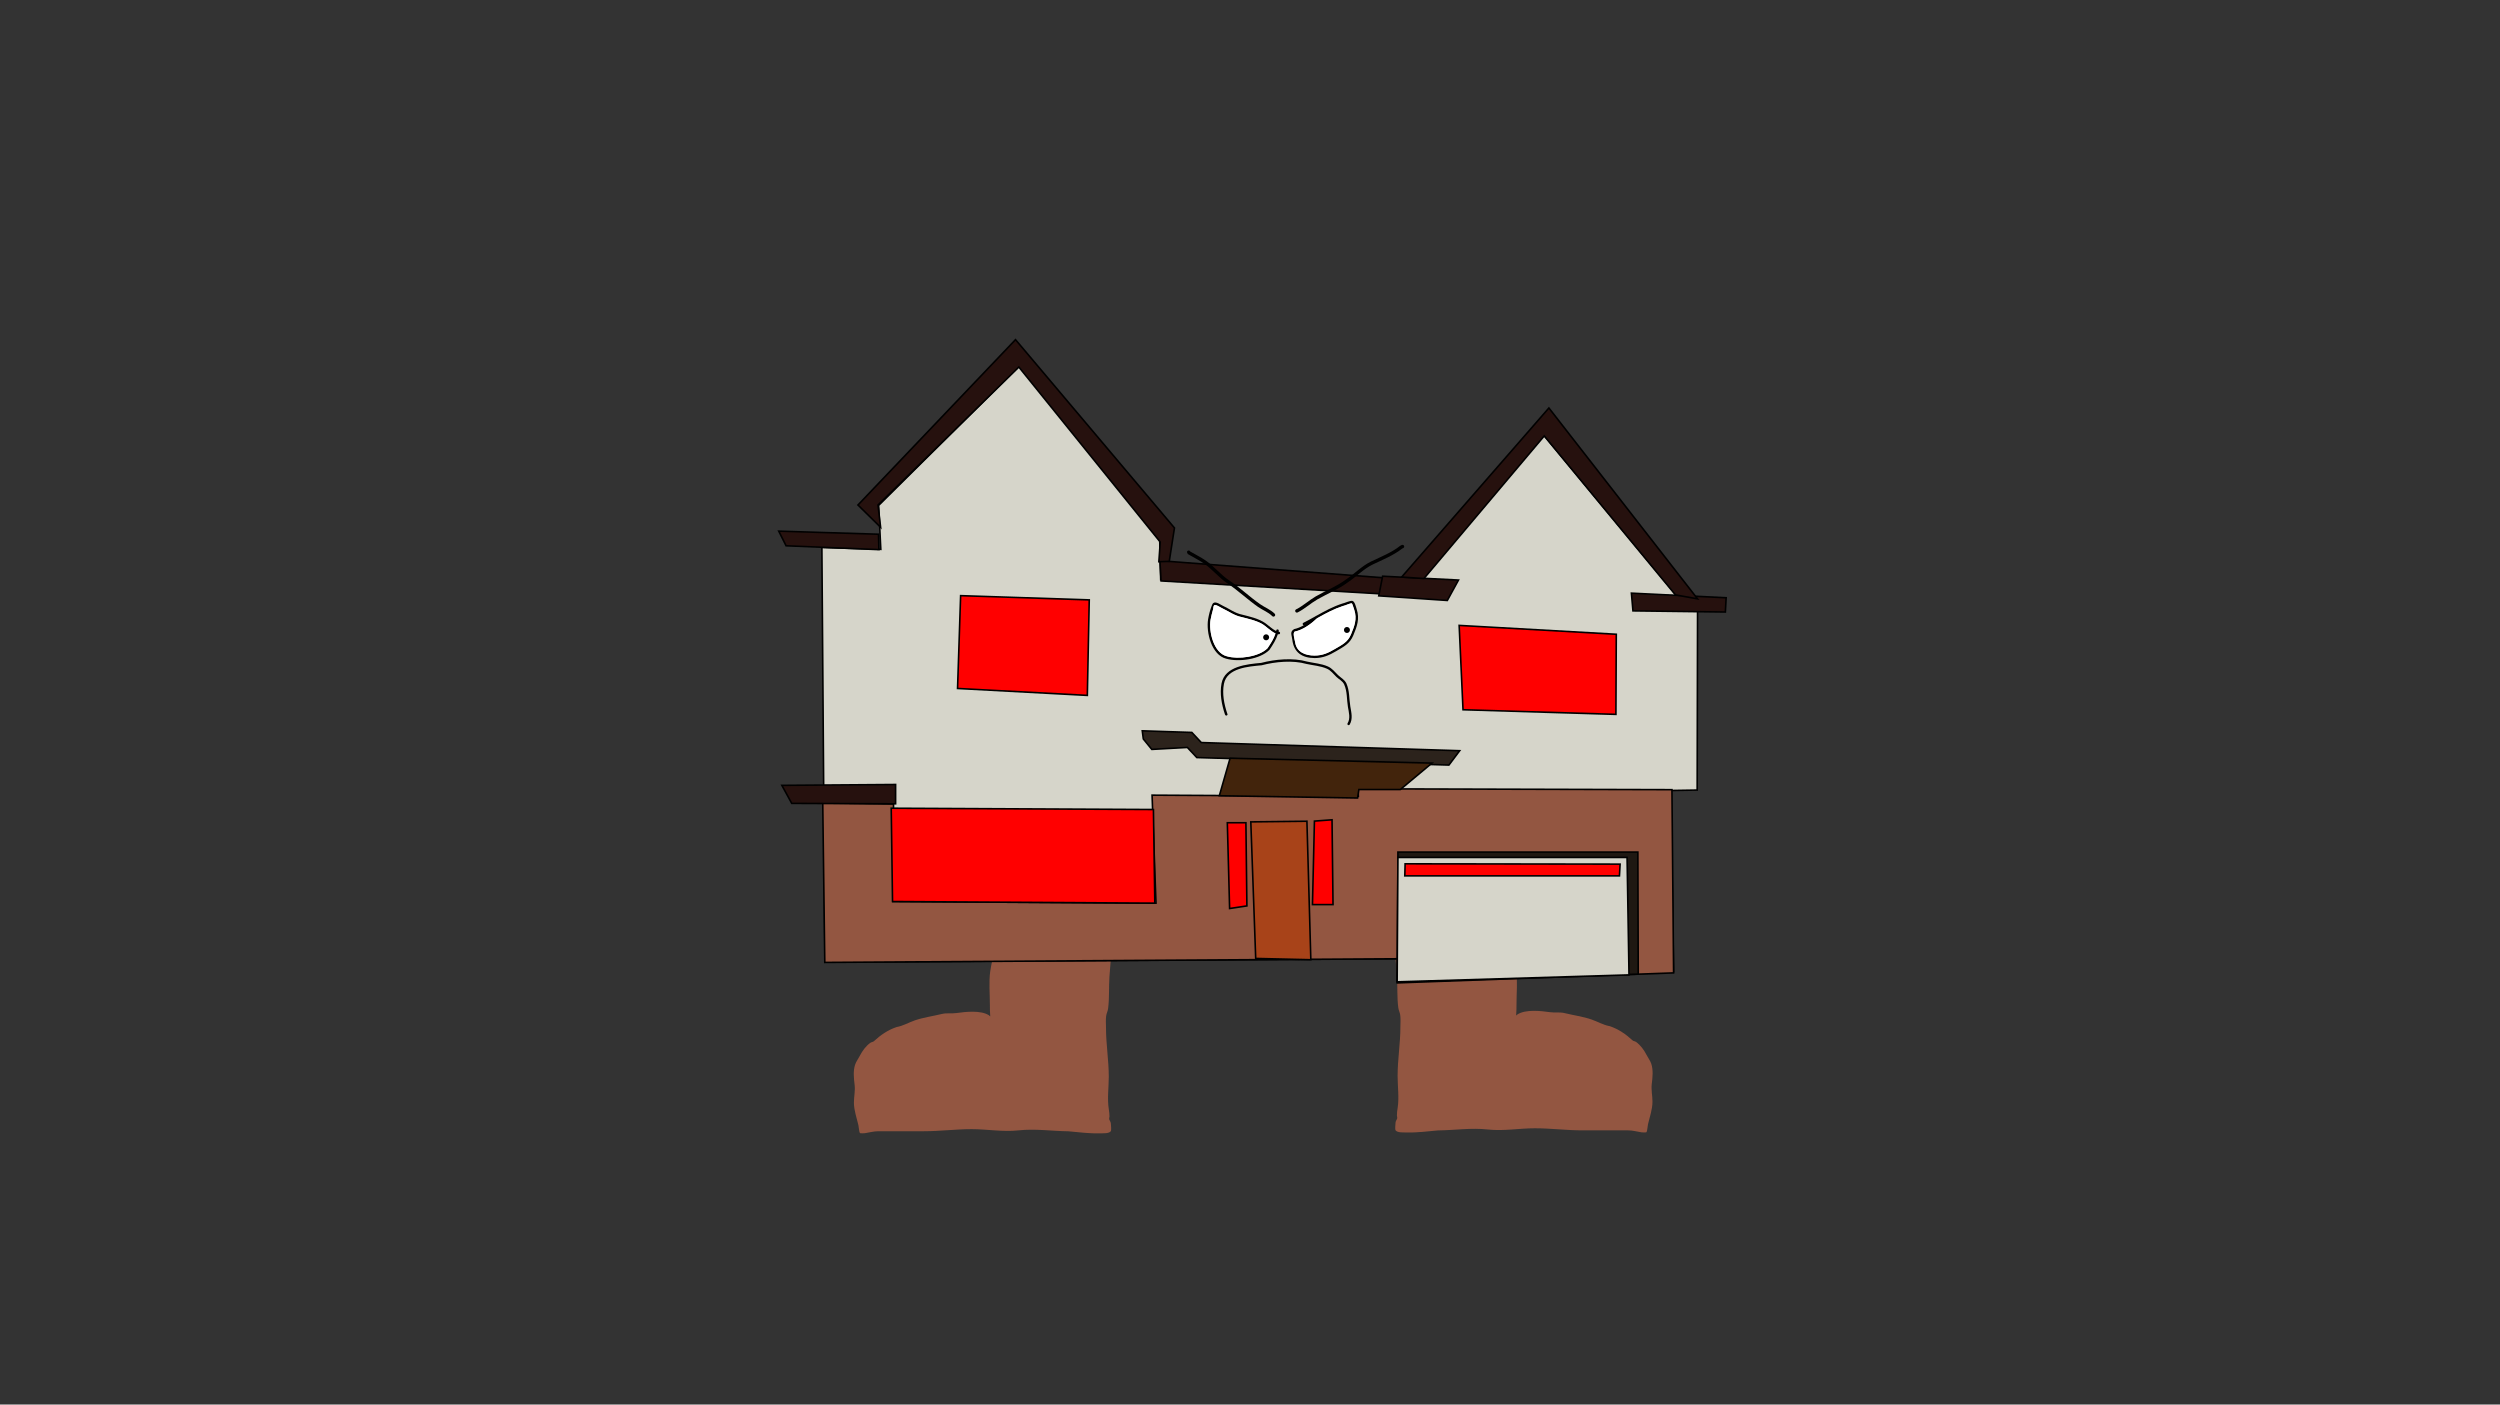 <svg version="1.1" xmlns="http://www.w3.org/2000/svg" xmlns:xlink="http://www.w3.org/1999/xlink" width="1534.814" height="862.282" viewBox="0,0,1534.814,862.282"><rect x="0" y="0" width="1534.814" height="862.282" fill="#333333" stroke="none"/><g transform="translate(448.909,272.162)"><g data-paper-data="{&quot;isPaintingLayer&quot;:true}" fill-rule="nonzero" stroke-linejoin="miter" stroke-miterlimit="10" stroke-dasharray="" stroke-dashoffset="0" style="mix-blend-mode: normal"><path d="M-448.909,590.12v-862.282h1534.814v862.282z" fill="none" stroke="#f00000" stroke-width="0" stroke-linecap="butt"/><path d="M403.987,283.706c-0.07,-0.747 0.677,-0.817 0.677,-0.817l0.573,-0.045c0.49,-0.121 1.15,-0.217 1.738,-0.354c0.192,-2.075 0.471,-4.159 0.875,-6.274c0.031,-0.164 0.06,-0.332 0.088,-0.504c-0.309,-0.64 -0.62,-1.186 -0.856,-1.543c-1.293,-1.954 -1.253,-4.252 -2.376,-6.24c-0.372,-0.659 -1.361,-0.754 -1.823,-1.353c-0.645,-0.837 -0.951,-2.109 -1.676,-2.958c-0.41,-0.481 -1.433,-0.056 -1.782,-0.228c-0.052,-0.026 -0.102,-0.054 -0.151,-0.084l-0.012,0.025l-0.842,-0.421c-0.254,-0.12 -0.429,-0.379 -0.429,-0.678c0,-0.414 0.336,-0.75 0.75,-0.75h1.497c5.774,0 11.548,-0.001 17.322,0.003c10.511,0.008 20.925,0.853 31.455,0.853c9.948,0 20.47,-0.911 30.308,0.648c1.192,9.847 0.22,20.343 0.22,30.263c0,5.408 -0.451,11.032 -0.004,16.418c0.379,4.575 1.699,9.325 2.353,13.902c0.945,6.674 0.22,13.89 0.22,20.632c0,2.345 -0.015,4.656 -0.22,6.97c-0.03,0.337 0.542,-0.409 0.84,-0.57c4.959,-3.176 14.261,-2.164 19.922,-1.355c3.044,0.435 5.954,-0.171 9.004,0.575c5.378,1.324 11.273,2.1 16.553,3.926c3.708,1.282 7.296,3.433 11.122,4.076c5.439,1.802 10.004,5.024 13.988,8.705c0.595,0.55 1.56,0.523 2.214,1.002c2.704,1.979 4.896,4.938 6.413,7.946c0.89,1.766 2.249,3.502 2.884,5.376c1.308,3.86 0.816,8.528 0.323,12.465c-0.451,3.598 0.417,7.282 0.434,10.823c-0.007,4.829 -1.688,9.297 -2.756,13.943c-0.194,0.844 -0.482,4.253 -0.889,4.783c-0.269,0.351 -2.81,0.179 -3.034,0.147c-2.801,-0.399 -5.399,-1.212 -8.197,-1.212c-9.344,0 -18.687,0 -28.031,0c-9.927,0 -19.572,-1.284 -29.332,-1.284c-9.51,0 -19.242,1.806 -28.763,0.756c-10.267,-1.146 -20.416,0.448 -30.649,0.56c-6.387,0.573 -13.089,1.456 -19.49,1.244c-1.758,-0.058 -5.165,0.248 -6.479,-1.178c-0.619,-0.672 -0.129,-3.844 -0.129,-4.701c0.031,-0.864 0.499,-1.669 0.913,-2.428c0.337,-0.617 -0.057,-1.406 -0.057,-2.109c0.001,-1.618 0.178,-2.968 0.433,-4.545c1.007,-6.232 -0.006,-13.489 -0.006,-19.809c0,-10.174 1.712,-19.937 1.712,-30.185c0,-2.331 0.224,-4.885 -0.114,-7.194c-0.216,-1.475 -0.967,-2.875 -1.167,-4.355c-0.85,-6.302 -0.41,-13.141 -0.822,-19.527c-0.672,-10.452 -2.178,-20.929 -2.178,-31.41c0,-3.962 0.016,-7.778 0.295,-11.6c-0.444,0.091 -0.877,0.17 -1.247,0.264l-0.797,0.083c0,0 -0.747,0.07 -0.817,-0.677zM408.977,278.49c-0.152,0.973 -0.279,1.94 -0.385,2.904c0.69,-0.532 0.688,-1.667 0.385,-2.904z" data-paper-data="{&quot;index&quot;:null}" fill="#935641" stroke="none" stroke-width="0.5" stroke-linecap="butt"/><path d="M236.118,284.918l-0.797,-0.083c-0.369,-0.093 -0.803,-0.173 -1.247,-0.264c0.279,3.823 0.295,7.639 0.295,11.6c0,10.482 -1.506,20.959 -2.178,31.41c-0.412,6.385 0.027,13.225 -0.822,19.527c-0.199,1.479 -0.951,2.88 -1.167,4.355c-0.338,2.31 -0.114,4.863 -0.114,7.194c0,10.248 1.712,20.011 1.712,30.185c0,6.32 -1.012,13.577 -0.006,19.809c0.255,1.577 0.432,2.927 0.433,4.545c0,0.703 -0.393,1.491 -0.057,2.109c0.414,0.759 0.882,1.564 0.913,2.428c0,0.857 0.49,4.03 -0.129,4.701c-1.314,1.426 -4.721,1.12 -6.479,1.178c-6.402,0.212 -13.103,-0.671 -19.49,-1.244c-10.233,-0.112 -20.383,-1.706 -30.649,-0.56c-9.521,1.05 -19.252,-0.756 -28.763,-0.756c-9.76,0 -19.405,1.284 -29.332,1.284c-9.344,0 -18.687,0 -28.031,0c-2.798,0 -5.396,0.813 -8.197,1.212c-0.225,0.032 -2.765,0.203 -3.034,-0.147c-0.407,-0.53 -0.695,-3.939 -0.889,-4.783c-1.068,-4.646 -2.75,-9.114 -2.756,-13.943c0.017,-3.541 0.884,-7.225 0.434,-10.823c-0.493,-3.937 -0.986,-8.604 0.323,-12.465c0.635,-1.874 1.994,-3.61 2.884,-5.376c1.516,-3.008 3.708,-5.968 6.413,-7.946c0.654,-0.478 1.619,-0.452 2.214,-1.002c3.984,-3.681 8.549,-6.903 13.988,-8.705c3.826,-0.643 7.414,-2.794 11.122,-4.076c5.28,-1.826 11.175,-2.602 16.553,-3.926c3.05,-0.745 5.96,-0.14 9.004,-0.575c5.661,-0.808 14.963,-1.82 19.922,1.355c0.298,0.16 0.87,0.906 0.84,0.57c-0.205,-2.314 -0.22,-4.624 -0.22,-6.97c0,-6.742 -0.725,-13.958 0.22,-20.632c0.654,-4.577 1.974,-9.327 2.353,-13.902c0.447,-5.386 -0.004,-11.01 -0.004,-16.418c0,-9.921 -0.972,-20.416 0.22,-30.263c9.838,-1.559 20.36,-0.648 30.308,-0.648c10.531,0 20.945,-0.845 31.455,-0.853c5.774,-0.004 11.548,-0.003 17.322,-0.003h1.497c0.414,0 0.75,0.336 0.75,0.75c0,0.299 -0.175,0.558 -0.429,0.678l-0.842,0.421l-0.012,-0.025c-0.049,0.03 -0.099,0.058 -0.151,0.084c-0.35,0.172 -1.372,-0.252 -1.782,0.228c-0.725,0.849 -1.031,2.121 -1.676,2.958c-0.462,0.6 -1.451,0.694 -1.823,1.353c-1.123,1.988 -1.083,4.287 -2.376,6.24c-0.236,0.357 -0.547,0.903 -0.856,1.543c0.028,0.171 0.057,0.339 0.088,0.504c0.405,2.116 0.683,4.199 0.875,6.274c0.588,0.137 1.248,0.233 1.738,0.354l0.573,0.045c0,0 0.747,0.07 0.677,0.817c-0.07,0.747 -0.817,0.677 -0.817,0.677zM232.33,281.93c-0.106,-0.964 -0.233,-1.931 -0.385,-2.904c-0.303,1.238 -0.305,2.372 0.385,2.904z" data-paper-data="{&quot;index&quot;:null}" fill="#935641" stroke="none" stroke-width="0.5" stroke-linecap="butt"/><g stroke="#000000" stroke-width="1" stroke-linecap="round"><path d="M90.513,38.107l86.641,-85.986l85.92,107.481l0.596,24.169l135.595,8.275l15.487,2.264l84.032,-99.449l82.459,99.597l12.016,8.642l-0.234,109.775l-16.12,0.269l1.651,111.227l-169.479,5.529v-13.477l-351.519,2.128l-1.891,-254.64l36.175,1.182z" fill="#d6d5ca"/><path d="M56.197,220.813l43.461,0.601l-0.401,59.884l161.526,1.001l-2.403,-66.293l126.627,0.701l-0.15,-4.606l192.686,0.533l1.006,112.488l-169.658,6.145l0.401,-14.821l-351.842,2.253z" fill="#935641"/><path d="M90.658,65.27l-56.981,-2.364l-4.492,-8.985l61.237,1.891z" fill="#26110e"/><path d="M263.197,72.068l137.132,10.488l-1.655,9.846l-134.768,-7.919z" fill="#26110e"/><path d="M610.342,103.572l-56.744,-0.709l-0.946,-10.876l58.163,2.837z" fill="#26110e"/><path d="M399.915,81.584l46.578,2.364l-6.857,12.531l-42.085,-2.837z" fill="#26110e"/><path d="M218.629,154.761l-79.679,-4.256l1.891,-56.981l78.969,2.601z" fill="#ff0000"/><path d="M446.906,111.789l96.465,5.438l-0.236,49.178l-93.865,-2.837z" fill="#ff0000"/><path d="M408.84,330.372l0.473,-79.442h147.299l0.236,74.95z" fill="#1f1812"/><path d="M408.84,330.609l0.473,-76.368h140.679l1.182,72.113z" fill="#d6d5ca"/><path d="M545.312,265.561h-131.784l0.2,-7.41l131.984,0.2z" fill="#ff0000"/><path d="M322,316.247l-3.004,-83.832l34.448,-0.401l2.403,85.019z" fill="#a84319"/><path d="M358.05,231.929l10.815,-0.801l0.601,52.073h-12.618z" fill="#ff0000"/><path d="M316.592,284.002l-10.615,1.602l-1.402,-52.674h11.416z" fill="#ff0000"/><path d="M260.063,282.299l-161.025,-1.001l-0.801,-57.28l160.975,0.801z" fill="#ff0000"/><path d="M252.352,176.501l30.443,1.001l5.808,6.209l158.622,5.007l-6.609,8.812l-154.766,-4.606l-5.808,-6.209l-21.831,1.202l-5.207,-6.409z" fill="#2c231c"/><path d="M299.669,216.356l6.609,-23.032l123.923,3.004l-19.427,16.223h-25.436l-0.801,5.207z" fill="#42240c"/><path d="M100.923,221.32l-63.77,-0.264l-6.061,-11.068l69.831,-0.527z" fill="#26110e"/><path d="M579.686,93.046l-80.54,-97.582l-73.871,87.551l-13.68,-0.912l90.401,-103.795l91.256,117.19z" fill="#26110e"/><path d="M263.398,60.614l-86.81,-107.443l-86.468,84.701l1.596,13.68l-13.908,-13.68l96.727,-101.515l97.582,115.594l-3.192,20.52l-6.384,0.228z" fill="#26110e"/></g><path d="M359.446,105.778c5.019,-2.804 9.982,-5.536 15.643,-7.371c1.442,-0.243 5.054,-2.075 6.364,-1.64c1.451,0.482 2.137,3.827 2.542,5.075c1.932,5.958 0.202,10.567 -2.091,16.093c-2.146,5.168 -5.896,6.931 -10.547,9.688c-4.234,2.51 -8.091,4.216 -13.155,4.223c-7.773,-0.028 -12.875,-3.504 -13.745,-11.408c-0.304,-2.76 -1.719,-4.73 1.146,-6.378c1.936,-0.397 3.973,-1.259 5.929,-2.371c-0.211,-0.011 -0.453,-0.109 -0.618,-0.439c-0.352,-0.705 0.352,-1.057 0.352,-1.057c2.563,-1.281 5.018,-2.649 7.451,-4.008c0.054,-0.055 0.108,-0.11 0.161,-0.164zM360.639,106.908c-0.155,0.151 -0.337,0.212 -0.337,0.212l-0.047,0.002c-0.196,0.11 -0.393,0.22 -0.589,0.33c-3.541,3.393 -8.726,7.162 -13.552,8.1c-1.634,0.57 -0.099,5.019 0.142,6.613c0.927,6.124 6.332,8.128 11.945,8.105c4.79,0.008 8.364,-1.639 12.355,-4.005c4.351,-2.58 7.895,-4.125 9.891,-8.934c2.148,-5.17 3.853,-9.42 2.047,-15.003c-0.112,-0.348 -1.283,-4.03 -1.463,-4.042c-1.42,-0.094 -4.03,1.398 -5.568,1.652c-5.349,1.752 -10.074,4.316 -14.825,6.97z" fill="#000000" stroke="none" stroke-width="0.5" stroke-linecap="butt"/><path d="M375.496,99.896c1.538,-0.254 4.154,-1.741 5.574,-1.647c0.18,0.012 1.357,3.702 1.469,4.049c1.806,5.584 0.108,9.872 -2.04,15.042c-1.997,4.809 -5.567,6.391 -9.919,8.971c-3.991,2.366 -7.607,4.016 -12.398,4.008c-5.613,0.023 -11.048,-2.009 -11.974,-8.133c-0.241,-1.594 -1.78,-6.061 -0.147,-6.631c4.827,-0.938 10.034,-4.754 13.575,-8.147c0.196,-0.11 0.396,-0.222 0.593,-0.332l0.047,-0.002c0,0 0.184,-0.062 0.339,-0.213c4.751,-2.655 9.532,-5.213 14.88,-6.965z" data-paper-data="{&quot;noHover&quot;:false,&quot;origItem&quot;:[&quot;Path&quot;,{&quot;applyMatrix&quot;:true,&quot;segments&quot;:[[[274.12499,131.23562],[4.52111,-2.5262],[-0.14706,0.14413]],[273.80453,131.43755],[[273.75988,131.43976],[0,0],[-0.18675,0.10448]],[[273.19936,131.75351],[0.18694,-0.10467],[-3.36951,3.2293]],[[260.30254,139.46207],[4.5932,-0.89246],[-1.55461,0.5425]],[[260.43803,145.75564],[-0.2296,-1.517],[0.88211,5.82814]],[[271.80541,153.4686],[-5.3413,0.02189],[4.55867,0.00767]],[[283.56253,149.65698],[-3.79755,2.25196],[4.14099,-2.45562]],[[292.97559,141.15478],[-1.90003,4.57629],[2.04386,-4.91995]],[[294.92401,126.87708],[1.71852,5.31356],[-0.10703,-0.33093]],[[293.5316,123.03065],[0.17105,0.01138],[-1.35157,-0.08989]],[[288.23274,124.60254],[1.46402,-0.24137],[-5.08987,1.66728]]],&quot;closed&quot;:true}]}" fill="#ffffff" stroke="none" stroke-width="0.5" stroke-linecap="butt"/><path d="M335.366,114.225c0.788,0 0.788,0.788 0.788,0.788l-0.024,0.397c-0.023,0.087 -0.045,0.174 -0.069,0.26c0.043,-0 0.085,-0.002 0.127,-0.005c0,0 0.788,0 0.788,0.788c0,0.788 -0.788,0.788 -0.788,0.788c-0.193,-0.009 -0.386,-0.031 -0.58,-0.064c-1.177,3.527 -2.951,6.311 -5.188,9.65c-5.78,5.819 -18.748,7.588 -26.528,5.405c-8.972,-2.243 -12.447,-16.122 -11.119,-24.228c0.448,-2.663 1.176,-5.585 2.153,-8.087c0.303,-0.777 0.579,-1.832 1.553,-2.121c1.638,-0.486 3.897,1.262 5.27,1.895c4.065,1.872 7.442,4.601 11.985,5.503c4.717,1.211 9.87,2.314 13.953,5.075c1.591,1.076 4.593,3.9 6.86,4.977c0.018,-0.072 0.036,-0.144 0.054,-0.217l-0.024,-0.015c0,0 0,-0.788 0.788,-0.788zM334.122,116.716c-2.942,-1.282 -5.897,-4.554 -8.554,-5.988c-3.725,-2.01 -8.119,-2.953 -12.183,-3.999c-4.657,-0.938 -8.126,-3.687 -12.29,-5.606c-1.128,-0.52 -2.875,-1.904 -4.193,-1.808c-0.917,0.067 -0.801,1.669 -1.029,2.559c-0.539,2.097 -1.188,4.237 -1.543,6.388c-1.234,7.266 1.867,20.42 9.972,22.446c7.115,2.074 19.565,0.413 24.902,-4.881c2.104,-3.173 3.829,-5.778 4.919,-9.111z" fill="#000000" stroke="none" stroke-width="0.5" stroke-linecap="butt"/><path d="M329.246,125.857c-5.336,5.294 -17.858,6.97 -24.973,4.896c-8.105,-2.026 -11.227,-15.243 -9.993,-22.509c0.355,-2.151 1.012,-4.305 1.55,-6.402c0.229,-0.891 0.116,-2.497 1.033,-2.564c1.318,-0.096 3.067,1.285 4.196,1.805c4.165,1.919 7.665,4.655 12.321,5.593c4.064,1.046 8.51,2.022 12.236,4.032c2.657,1.434 5.616,4.729 8.558,6.011c-1.09,3.334 -2.825,5.965 -4.928,9.138z" data-paper-data="{&quot;noHover&quot;:false,&quot;origItem&quot;:[&quot;Path&quot;,{&quot;applyMatrix&quot;:true,&quot;segments&quot;:[[[248.89009,140.56963],[-1.03767,3.17249],[-2.79957,-1.22013]],[[240.74963,134.87163],[2.52832,1.36419],[-3.54499,-1.91275]],[[229.15604,131.06567],[3.86717,0.99588],[-4.43149,-0.89251]],[[217.46009,125.73049],[3.96328,1.82658],[-1.07387,-0.49492]],[[213.46998,124.00951],[1.25379,-0.09136],[-0.87277,0.0636]],[[212.49036,126.44515],[0.21763,-0.84759],[-0.51247,1.99589]],[[211.02218,132.5247],[0.33785,-2.04724],[-1.17462,6.91473]],[[220.51155,153.88566],[-7.71273,-1.92818],[6.7709,1.97384]],[[244.20896,149.24036],[-5.07827,5.03804],[2.00193,-3.01961]]],&quot;closed&quot;:true}]}" fill="#ffffff" stroke="none" stroke-width="0.5" stroke-linecap="butt"/><path d="M326.566,119.101c0,-1.016 0.823,-1.839 1.839,-1.839c1.016,0 1.839,0.823 1.839,1.839c0,1.016 -0.823,1.839 -1.839,1.839c-1.016,0 -1.839,-0.823 -1.839,-1.839z" fill="#000000" stroke="none" stroke-width="0.5" stroke-linecap="butt"/><path d="M376.17,114.599c0,-1.016 0.823,-1.839 1.839,-1.839c1.016,0 1.839,0.823 1.839,1.839c0,1.016 -0.823,1.839 -1.839,1.839c-1.016,0 -1.839,-0.823 -1.839,-1.839z" fill="#000000" stroke="none" stroke-width="0.5" stroke-linecap="butt"/><path d="M280.851,65.823c0.576,0 0.836,0.316 0.954,0.601c3.14,1.85 6.532,3.495 9.522,5.554c5.157,3.552 9.179,8.741 14.382,12.193c6.687,4.458 12.397,9.965 18.935,14.544c2.975,2.084 6.404,3.307 8.997,5.885c0,0 0.743,0.743 0,1.486c-0.743,0.743 -1.486,0 -1.486,0c-2.461,-2.476 -5.846,-3.643 -8.695,-5.635c-6.538,-4.57 -12.237,-10.078 -18.917,-14.532c-5.207,-3.486 -9.245,-8.66 -14.419,-12.219c-3.083,-2.121 -6.601,-3.793 -9.814,-5.721l-0.51,-1.107c0,0 0,-1.051 1.051,-1.051z" fill="#000000" stroke="none" stroke-width="0.5" stroke-linecap="butt"/><path d="M413.04,62.907c0.47,0.94 -0.47,1.41 -0.47,1.41l-0.636,0.291c-5.161,4.101 -12.145,6.948 -18.087,9.79c-5.551,2.654 -9.998,7.431 -15.085,10.82c-5.953,4.467 -12.512,6.93 -18.903,10.619c-4.167,2.405 -7.814,5.821 -12.092,7.978c0,0 -0.94,0.47 -1.41,-0.47c-0.47,-0.94 0.47,-1.41 0.47,-1.41c4.244,-2.102 7.86,-5.54 11.982,-7.919c6.334,-3.656 12.842,-6.093 18.739,-10.514c5.185,-3.458 9.704,-8.271 15.362,-10.986c5.779,-2.773 12.727,-5.513 17.709,-9.548l1.01,-0.531c0,0 0.94,-0.47 1.41,0.47z" fill="#000000" stroke="none" stroke-width="0.5" stroke-linecap="butt"/><path d="M304.282,167.073c-0.671,0.335 -1.006,-0.335 -1.006,-0.335l-0.188,-0.393c-1.993,-5.98 -3.258,-12.644 -2.073,-18.93c2.057,-10.638 15.625,-11.798 24.352,-12.617c8.609,-2.251 19.517,-3.273 28.242,-0.781c4.264,0.962 8.584,1.185 12.661,2.965c2.695,1.176 4.285,3.41 6.318,5.35c1.861,1.776 3.858,2.633 5.077,5.052c2.061,4.694 1.594,9.285 2.425,14.218c0.628,3.723 1.652,7.607 -0.4,11.078c0,0 -0.386,0.643 -1.029,0.257c-0.643,-0.386 -0.257,-1.029 -0.257,-1.029c1.865,-3.055 0.76,-6.774 0.207,-10.057c-0.806,-4.781 -0.313,-9.29 -2.304,-13.83c-1.094,-2.21 -3.049,-2.978 -4.754,-4.603c-1.895,-1.806 -3.361,-3.97 -5.881,-5.06c-4,-1.73 -8.239,-1.967 -12.432,-2.886c-8.532,-2.439 -19.2,-1.398 -27.611,0.804c-7.921,0.77 -21.297,1.577 -23.14,11.421c-1.16,6.018 0.115,12.454 2.022,18.175l0.107,0.196c0,0 0.335,0.671 -0.335,1.006z" fill="#000000" stroke="none" stroke-width="0.5" stroke-linecap="butt"/></g></g></svg><!--rotationCenter:768.90873:452.162165-->